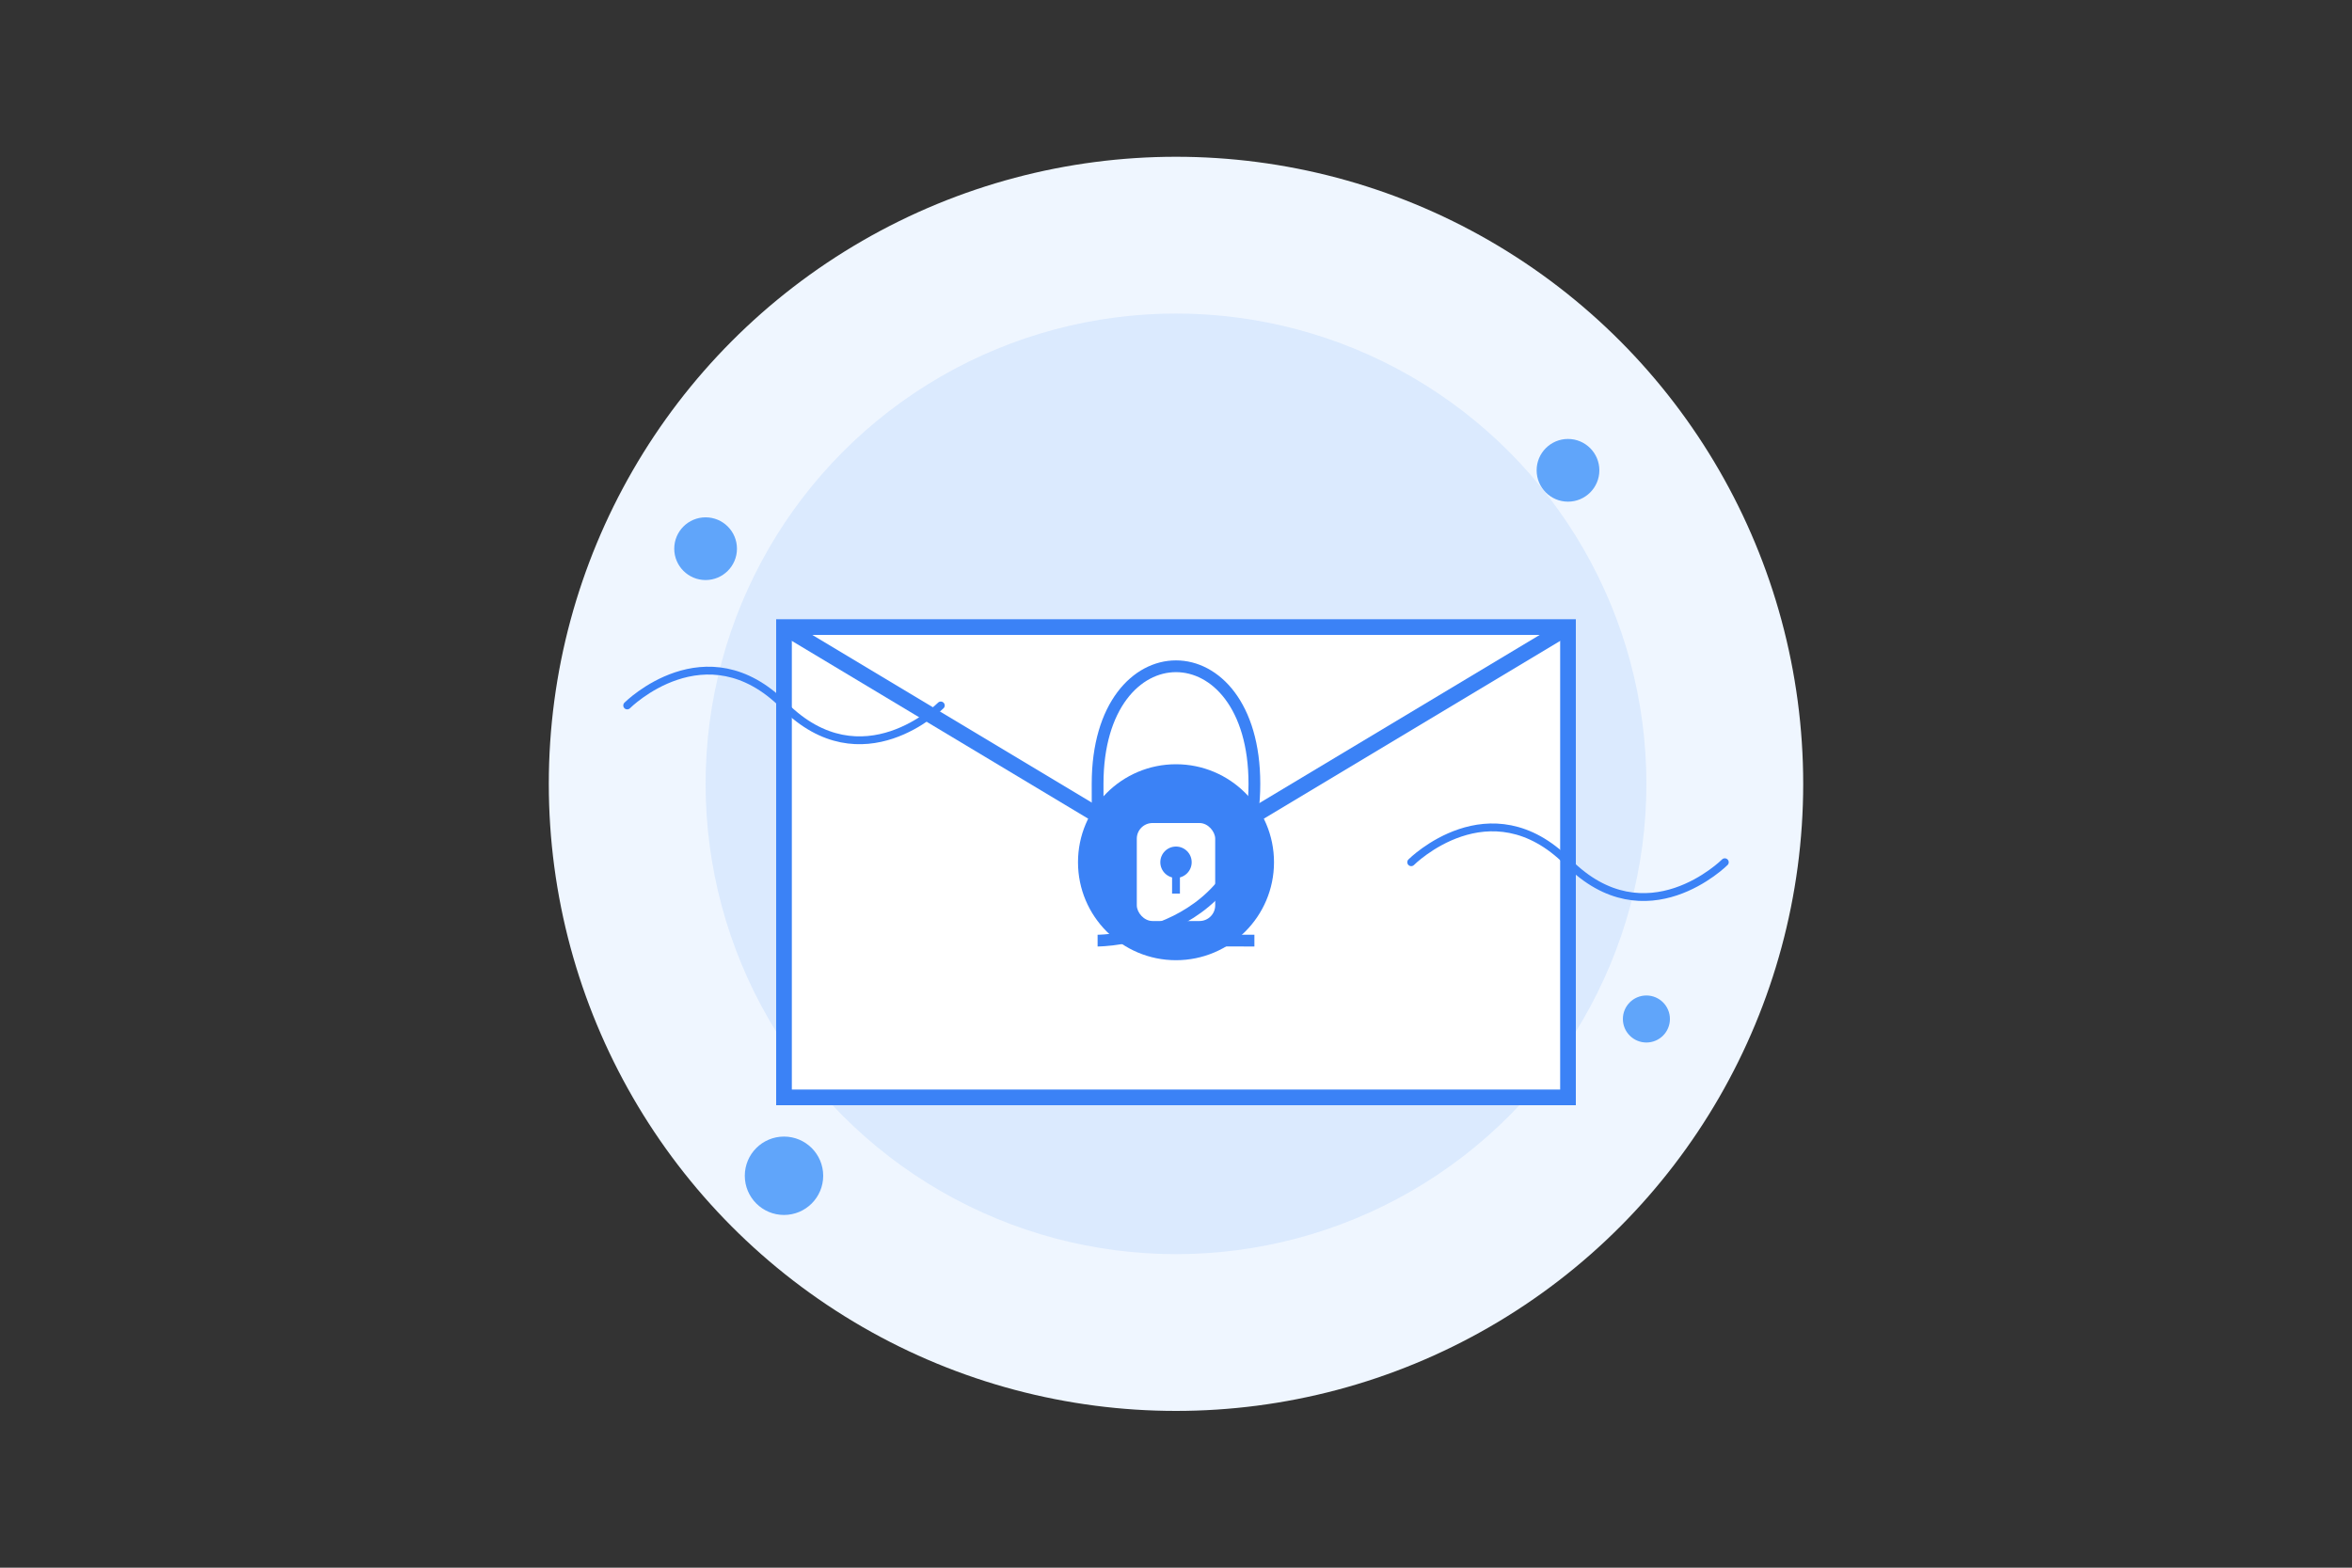 <svg width="600" height="400" viewBox="0 0 600 400" fill="none" xmlns="http://www.w3.org/2000/svg">
  <rect x="0" y="0" width="600" height="400" fill="#333333" stroke="none"/>
  <!-- Background Elements -->
  <circle cx="300" cy="200" r="160" fill="#EFF6FF" />
  <circle cx="300" cy="200" r="120" fill="#DBEAFE" />
  
  <!-- Envelope Base -->
  <path d="M200 160H400V280H200V160Z" fill="white" stroke="#3B82F6" stroke-width="4"/>
  
  <!-- Envelope Flap -->
  <path d="M200 160L300 220L400 160" stroke="#3B82F6" stroke-width="4" fill="none"/>
  
  <!-- Lock Icon -->
  <circle cx="300" cy="220" r="25" fill="#3B82F6"/>
  <rect x="290" y="210" width="20" height="25" rx="4" fill="white"/>
  <circle cx="300" cy="220" r="4" fill="#3B82F6"/>
  <line x1="300" y1="220" x2="300" y2="228" stroke="#3B82F6" stroke-width="2"/>
  
  <!-- Decorative Elements -->
  <circle cx="180" cy="140" r="8" fill="#60A5FA"/>
  <circle cx="420" cy="260" r="6" fill="#60A5FA"/>
  <circle cx="200" cy="300" r="10" fill="#60A5FA"/>
  <circle cx="400" cy="120" r="8" fill="#60A5FA"/>
  
  <!-- Email Symbol @ -->
  <path d="M280 240C280 240 320 240 320 200S280 160 280 200S280 240 320 240" 
        stroke="#3B82F6" stroke-width="3" fill="none"/>
  
  <!-- Wavy Lines -->
  <path d="M160 180C160 180 180 160 200 180C220 200 240 180 240 180" 
        stroke="#3B82F6" stroke-width="2" stroke-linecap="round"/>
  <path d="M360 220C360 220 380 200 400 220C420 240 440 220 440 220" 
        stroke="#3B82F6" stroke-width="2" stroke-linecap="round"/>
</svg>